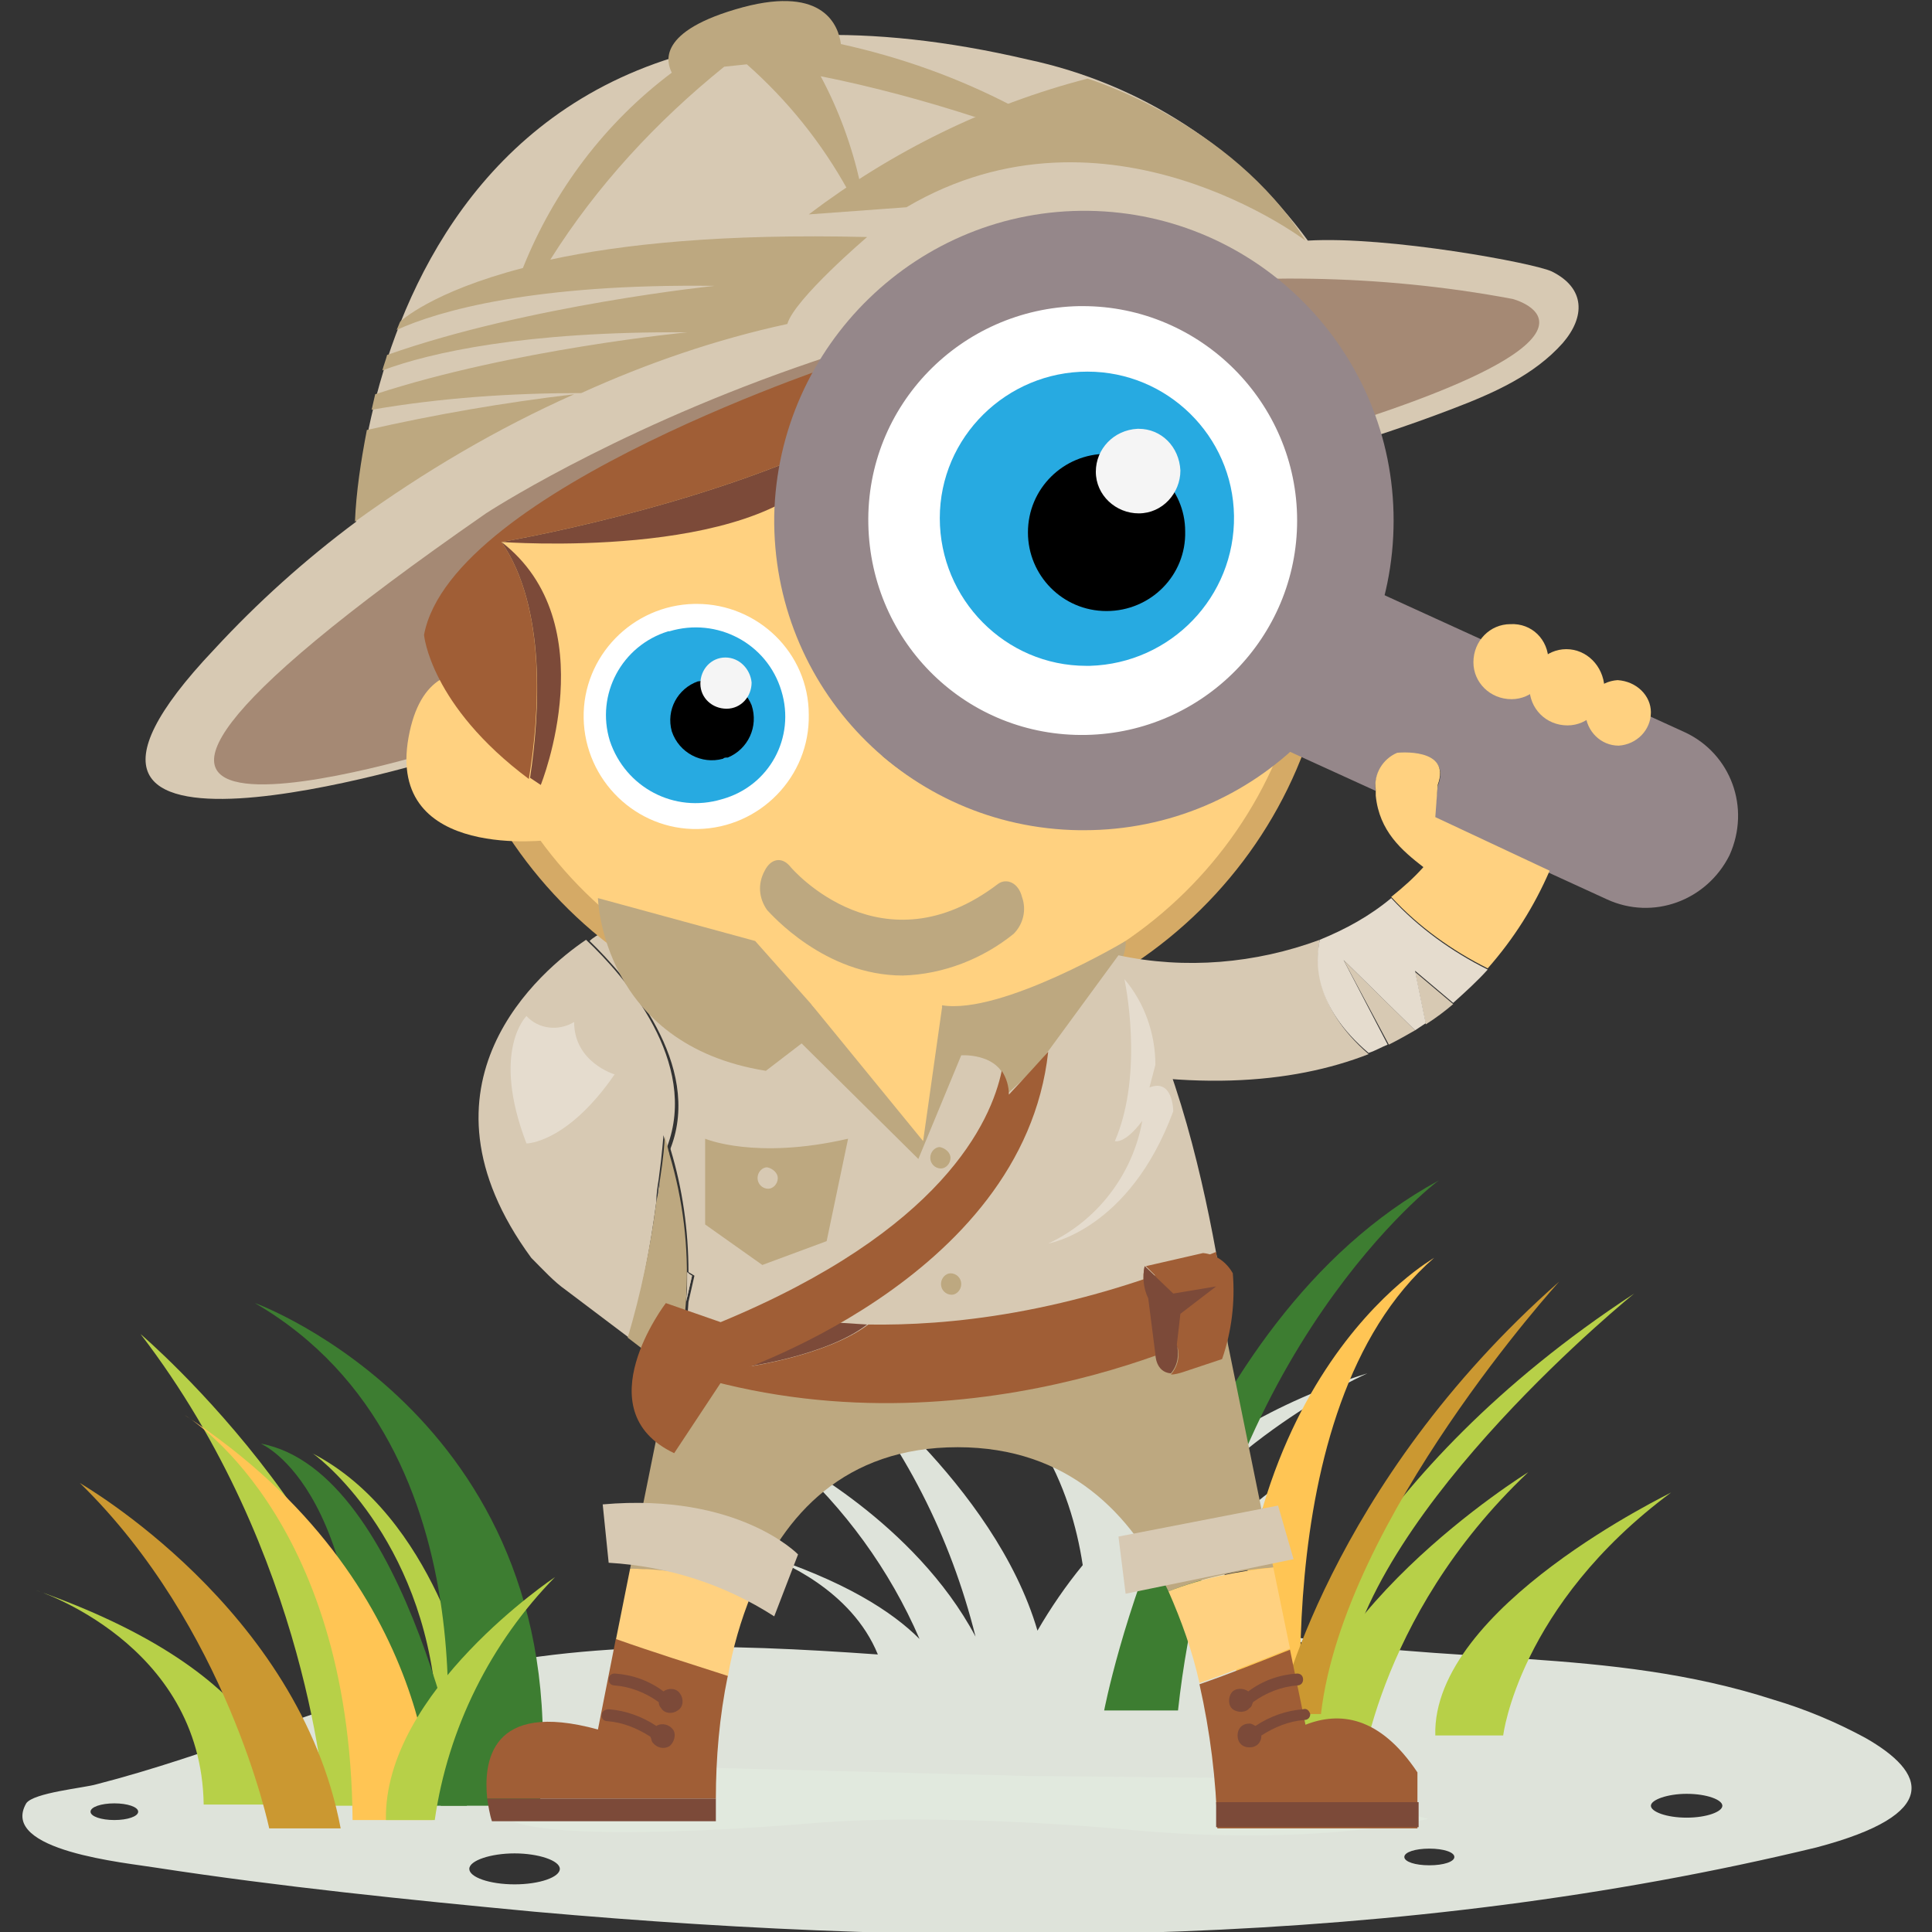 <?xml version="1.0" ?>
<svg xmlns="http://www.w3.org/2000/svg" viewBox="0 0 162.2 162.2">
	<rect x="0" y="0" width="162.2" height="162.2" fill="#333333" stroke="none"/>
	<path fill="#DEE3DA" d="M156.6,145.9c-2.4-1.3-5-2.4-7.7-3.2c-13.9-4.5-27.6-2.8-41.5-5.5c1.6,0.3,2.8,1,2.9,2.5h-0.1  c-3,0.3-6.1,0.4-9.2,0.5c0.1-1,0.2-2.1,0.4-3.1l5.9,0.1c-2-0.3-3.9-0.3-5.9-0.1c1.7-9,6.8-13,8.4-14c-7.3,4.4-10.7,9.6-12.2,13.6  c-0.2-2.1-0.6-4.2-1.3-6.3c7.3-10.2,18.5-15.1,18.5-15.1c-7.5,2.3-14.3,6.3-19.9,11.7c-5.5-10.5-16.8-14.2-16.8-14.2  c8.6,4.4,11.8,12,12.8,18.6c-1.4,1.7-2.7,3.6-3.8,5.5c-3.6-12.3-16.8-22.1-16.8-22.1c5.6,6.5,9.5,14.2,11.6,22.6  c-5.1-9.6-15.7-15-15.7-15c4.7,4.2,8.5,9.4,11,15.2c-2.3-2.3-6.3-4.9-13.5-7.2c1.9,0.6,7.8,3.1,10,8.5c-12.7-0.9-25.3-1.3-37.7,2  c-9.5,2.5-18.2,6.4-27.9,8.9c-1,0.3-5.3,0.7-5.9,1.6c-2.3,4,8.5,5,10.9,5.4c10.4,1.6,21.2,2.7,31.8,3.7c35.9,3.2,72.9,3,107.6-5.4  C163.1,152.3,161.7,148.8,156.6,145.9z M9.6,152.8c-1.1,0-2-0.3-2-0.7s0.9-0.7,2-0.7s2,0.3,2,0.7S10.7,152.8,9.6,152.8z M43.2,158.2  c-2.1,0-3.8-0.6-3.8-1.3s1.8-1.3,3.8-1.3s3.8,0.6,3.8,1.3S45.3,158.2,43.2,158.2L43.2,158.2z M120,156.6c-1.2,0-2.1-0.3-2.1-0.7  s0.9-0.7,2.1-0.7s2.1,0.3,2.1,0.7S121.2,156.6,120,156.6L120,156.6z M141.6,152.6c-1.7,0-3-0.5-3-1s1.4-1,3-1c1.7,0,3,0.5,3,1  S143.3,152.6,141.6,152.6z"/>
	<path fill="#E1E9DE" d="M119.9,152.7c0,0-9.4,2.4-25.3,0.9c0,0-15.4-1.5-26.8-0.5c0,0-40.2,3.5-20.4-5l38.8,1l20.8,0.2"/>
	<path fill="#3D7D31" d="M98.9,143.6h-6.2c0,0,6.2-32.6,28.1-44.5C120.7,99.1,102.2,113.3,98.9,143.6z"/>
	<path fill="#B7D048" d="M137.2,108.6c0,0-21.9,17.7-24.3,32.4h-4.4C108.6,141,113.8,123.9,137.2,108.6z"/>
	<path fill="#FFC554" d="M103.9,149.5h5.7c0,0-3.8-31.2,10.8-43.9C120.5,105.6,101.5,116,103.9,149.5z"/>
	<path fill="#B7D048" d="M120.5,145.7h5.7c0,0,1.3-10.9,14.1-20.4C140.4,125.3,120.2,134.9,120.5,145.7z"/>
	<path fill="#B7D048" d="M108.3,149.9h5.8c0,0,1.2-14,14.2-26.3C128.3,123.6,108.2,136,108.3,149.9z"/>
	<path fill="#B7D048" d="M36.5,141.7h3c0,0-3-14.4-13.3-19.7C26.2,121.9,34.9,128.2,36.5,141.7z"/>
	<path fill="#CB9831" d="M130.9,107.6c0,0-18.1,19.9-20,36.3h-3.6C107.3,143.9,111.5,124.7,130.9,107.6z"/>
	<path fill="#3D7D31" d="M45.3,151.6H37c0,0,5.4-30-15.6-42.2C21.5,109.4,48.6,119.4,45.3,151.6z"/>
	<path fill="#3D7D31" d="M30.2,151.6h9c0,0-4.9-28.1-17.3-30.4C21.8,121.2,31.6,124.9,30.2,151.6z"/>
	<path fill="#B7D048" d="M33.6,151.6h-6.3c0,0-1.3-21.1-15.5-39.6C11.8,112,33.8,130.7,33.6,151.6z"/>
	<path fill="#B7D048" d="M3,133.5c0,0,13.9,4.4,14.1,18h6.8C23.8,151.5,24.7,141.1,3,133.5z"/>
	<path fill="#CB9831" d="M28.6,153.5h-6c0,0-3.5-16.9-15.9-29C6.8,124.6,25.1,135,28.6,153.5z"/>
	<g>
		<path fill="#FFC554" d="M15.5,118.8c0,0,13.9,8.2,14.1,34h6.7C36.3,152.8,37.2,133,15.5,118.8z"/>
		<path fill="#B7D048" d="M32.4,152.8h4.1c1.1-7.7,4.7-14.9,10.1-20.4C46.6,132.4,32.2,142,32.4,152.8z"/>
	</g>
	<g>
		<path fill="#D7C9B3" d="M83.8,75.4l-33.3,2.9c-0.3,0.2-0.7,0.4-1,0.7c3.2,3.1,9.5,10.4,6.8,17.4v0.1c1,3.3,1.5,6.8,1.5,10.3   l0.5,0.3l-0.5,2.2c-0.1,1.8-0.4,3.6-0.7,5.3c6.2,2.5,20.2,5.2,46-3.2C102,103.7,97.3,72.9,83.8,75.4z"/>
		<path fill="#95878A" d="M99.7,43.6c0.1,4.9-3.8,8.9-8.7,9s-8.9-3.8-9-8.7c-0.1-4.9,3.8-8.9,8.7-9c0,0,0,0,0,0h0.1   C95.7,34.8,99.6,38.7,99.7,43.6C99.7,43.6,99.7,43.6,99.7,43.6z"/>
		<path fill="#AF846C" d="M39.3,54.5c0,0,10.6-6.7,4.8-23.8c0,0,12.6,12.8,25.2,8.5c0,0-4.8-19,25.6-20.9   C94.9,18.3,38.4-1.1,39.3,54.5z"/>
		<path fill="#D7C9B3" d="M55.2,100.9c0.1-0.7,0.2-1.3,0.2-1.9C55.3,99.7,55.2,100.3,55.2,100.9z"/>
		<path fill="#D7C9B3" d="M57.7,106.8c0,0.8,0,1.7-0.1,2.5l0.5-2.2C57.9,107,57.8,106.9,57.7,106.8z"/>
		<path fill="#D7C9B3" d="M57.7,106.8c0,0.8,0,1.7-0.1,2.5l0.5-2.2C57.9,107,57.8,106.9,57.7,106.8z"/>
		<path fill="#7C4A39" d="M72.8,111.2c-1.7-0.1-3.1-0.2-4.3-0.3l-6.2,3.9C62.3,114.8,69.3,113.9,72.8,111.2z"/>
		<g>
			<path fill="#FFD180" d="M110.9,50.2c0,19.8-16.3,36-36.5,36s-36.6-16.1-36.6-36s16.4-36,36.6-36S110.9,30.3,110.9,50.2z"/>
			<path fill="#D5AA66" d="M74.3,87.2c-20.7,0-37.6-16.6-37.6-37s16.9-37,37.6-37s37.5,16.6,37.5,37S95,87.2,74.3,87.2z M74.3,15.2    c-19.6,0-35.6,15.7-35.6,35s16,35,35.6,35s35.6-15.7,35.6-35S94,15.2,74.3,15.2z"/>
		</g>
		<path fill="#FFFFFF" d="M67.9,60c0.1,5.2-4.1,9.5-9.3,9.6s-9.5-4.1-9.6-9.3c-0.1-5.2,4.1-9.5,9.3-9.6h0.2   C63.6,50.7,67.9,54.8,67.9,60C67.9,60,67.9,60,67.9,60z"/>
		<path fill="#27AAE1" d="M60.6,67.1c-4,1.2-8.1-1-9.4-4.9c-1.2-3.9,1-8,4.9-9.2h0.1c4-1.2,8.2,1,9.4,5C66.8,61.9,64.6,66,60.6,67.1   C60.7,67.2,60.7,67.2,60.6,67.1L60.6,67.1z"/>
		<path d="M60.7,63.7c-1.8,0.5-3.7-0.5-4.3-2.3c-0.5-1.8,0.5-3.6,2.2-4.2h0.1c1.8-0.6,3.7,0.3,4.4,2c0.6,1.8-0.3,3.7-2,4.4   C60.9,63.6,60.8,63.6,60.7,63.7L60.7,63.7z"/>
		<path fill="#BDA880" d="M75.8,81.9c-6.6,0-11.1-5.2-11.4-5.5c-0.7-1-0.8-2.2-0.2-3.3c0.5-1,1.4-1.2,2.1-0.4   c0.3,0.4,7.8,8.9,17.5,1.5c0.7-0.5,1.7-0.1,2,1.1c0.4,1.1,0.1,2.3-0.7,3.1C82.5,80.5,79.2,81.8,75.8,81.9L75.8,81.9z"/>
		<path fill="#F5F5F5" d="M63.1,57.3c0,1.2-0.9,2.2-2.1,2.2s-2.2-0.9-2.2-2.1c0-1.2,0.9-2.2,2.1-2.2l0,0C62.1,55.2,63,56.2,63.1,57.3   C63,57.3,63,57.3,63.1,57.3L63.1,57.3z"/>
		<path fill="#7E7275" d="M115.5,35.8c2.8,14.5-6.8,28.6-21.3,31.3c-1.8,0.3-3.7,0.5-5.5,0.5c-5.2,0-10.3-1.5-14.7-4.2   c11,9.3,27.5,7.8,36.8-3.2c3.8-4.6,6-10.3,6.1-16.3C116.9,41.2,116.4,38.4,115.5,35.8z"/>
		<path fill="#A05E36" d="M98.8,112.9l0.3-2.6l3-2.3l-3.6,0.6l-2.4-2.3c-0.2,0.9-0.1,1.9,0.3,2.7l0.6,4.7c0,0,0,1.5,1.3,1.6   C98.9,114.6,99,113.7,98.8,112.9z"/>
		<g>
			<path fill="#D7C9B3" d="M47.5,108.3l5.3,4c1.1-3.8,1.8-7.6,2.3-11.4c0-0.6,0.1-1.3,0.2-1.9c0.3-2.2,0.4-3.7,0.4-3.7    c0.1,0.4,0.2,0.8,0.3,1.1v-0.1c2.7-7.1-3.5-14.3-6.8-17.4c-3.7,2.5-15.3,12.1-4.6,26.7C45.6,106.6,46.5,107.6,47.5,108.3z"/>
			<path fill="#BDA880" d="M50.2,75.4c0,0,0.3,12.3,14.1,14.5l3-2.3l9.8,9.7l3.6-8.7c0,0,3.9-0.3,3.9,3.2c0,0,10.2-9,9.9-12.8    c0,0-10.4,6.2-15.4,5.4l-2.3,9.7L63.4,79L50.2,75.4z"/>
			<polyline fill="#FFD180" points="68.1,84.3 77.5,95.8 79.1,84.5   "/>
			<path fill="#BDA880" d="M59.2,95.6c0,0,4.2,1.8,12,0l-1.8,8.6l-5.4,2l-4.8-3.4L59.2,95.6z"/>
			<path fill="#D7C9B3" d="M116.6,87.7c0.8-0.4,1.5-0.8,2.2-1.2l-6-5.9L116.6,87.7z"/>
			<path fill="#D7C9B3" d="M110.8,78.9c-5.4,2-11.3,2.5-16.9,1.3l-6.3,8.6c12,3,20.9,2.2,27.3-0.3C110.3,84.5,110.5,80.7,110.8,78.9z    "/>
			<path fill="#D7C9B3" d="M118.8,81.6l0.9,4.4c0.8-0.5,1.6-1.1,2.3-1.7L118.8,81.6z"/>
			<path fill="#E5DCCE" d="M122,84.2c1-0.9,2-1.8,2.9-2.8c-3-1.5-5.8-3.5-8.1-6c-1.8,1.5-3.8,2.6-6,3.5c-0.4,1.9-0.5,5.6,4.1,9.5    c0.6-0.2,1.1-0.5,1.6-0.7l-3.7-7.1l6,5.9c0.3-0.2,0.6-0.4,0.9-0.6l-0.9-4.4L122,84.2z"/>
			<path fill="#E5DCCE" d="M44.2,85.3c0,0-3,2.9,0,10.7c0,0,3.4,0,7.4-5.8c0,0-3.4-1-3.4-4.4C46.9,86.6,45.2,86.4,44.2,85.3z"/>
			<path fill="#BDA880" d="M56.2,96.9c0-0.1-0.1-0.3-0.1-0.4c-0.1-0.4-0.2-0.8-0.3-1.1v0.1c0,0.4-0.1,1.7-0.4,3.6    c0,0.3,0,0.5-0.1,0.8c0,0.2,0,0.4-0.1,0.5l-0.1,0.5c-0.5,3.9-1.3,7.7-2.4,11.4l3.4,2.6l-1.1,5.3C58.1,112.8,58.5,104.6,56.2,96.9z    "/>
			<path fill="#D7C9B3" d="M65.3,98.9c0,0.5-0.4,0.9-0.8,0.9c-0.5,0-0.9-0.4-0.9-0.9c0-0.5,0.4-0.9,0.8-0.9l0,0    C64.9,98.1,65.3,98.5,65.3,98.9C65.3,98.9,65.3,98.9,65.3,98.9L65.3,98.9z"/>
			<path fill="#BDA880" d="M80.7,107.8c0,0.5-0.4,0.9-0.8,0.9c-0.5,0-0.9-0.4-0.9-0.9c0-0.5,0.4-0.9,0.8-0.9l0,0    C80.3,106.9,80.7,107.3,80.7,107.8C80.7,107.8,80.7,107.8,80.7,107.8L80.7,107.8z"/>
			<path fill="#BDA880" d="M79.8,97.2c0,0.5-0.4,0.9-0.8,0.9c-0.5,0-0.9-0.4-0.9-0.9c0-0.5,0.4-0.9,0.8-0.9l0,0    C79.4,96.4,79.8,96.8,79.8,97.2C79.8,97.2,79.8,97.2,79.8,97.2L79.8,97.2z"/>
			<path fill="#E5DCCE" d="M97,89.4c0-2.6-0.9-5.2-2.6-7.2c0,0,1.7,7.8-0.8,13.6c0,0,0.8,0.3,2.3-1.7c-0.8,4.5-3.8,8.4-7.9,10.3    c0,0,6.8-1.1,10.5-11.1c0,0,0-2.8-2-2L97,89.4z"/>
		</g>
		<g>
			<path fill="#BDA880" d="M56.9,114.6c-0.4,1.9-1,3.8-1.7,5.7l-2.3,11.4c3.5,0.1,7,0.8,10.2,2.1c2.7-6.6,7.8-12.3,17.3-12.3    c9.3,0,14.6,5.6,17.7,12.1c2.8-1.1,5.8-1.8,8.8-2l-3.8-18.7c0,0-0.1-0.6-0.2-1.7C77.1,119.8,63.1,117.1,56.9,114.6z"/>
			<path fill="#FFD180" d="M98.1,133.6c1.1,2.5,2,5,2.6,7.7c2.6-0.9,5.1-1.9,7.6-2.9l-1.4-6.8C103.9,131.9,100.9,132.5,98.1,133.6z"/>
			<path fill="#FFD180" d="M63.1,133.8c-3.2-1.4-6.7-2.1-10.2-2.1l-1.2,6c3.1,1,6.3,2.1,9.4,3.1C61.5,138.4,62.2,136,63.1,133.8z"/>
			<path fill="#D7C9B3" d="M51.1,131.2c5,0.3,9.7,1.8,13.9,4.5l2-5.2c0,0-5-5.2-16.4-4.2L51.1,131.2z"/>
			<polygon fill="#D7C9B3" points="94.5,133.8 108.6,130.9 107.3,126.4 93.9,129   "/>
			<path fill="#A05E36" d="M109.6,144.8l-1.3-6.3c-2.5,1-5,2-7.6,2.9c0.9,4,1.4,8,1.5,12.1H119v-4.7    C115.8,144,112.4,143.7,109.6,144.8z"/>
			<g>
				<path fill="#7C4A39" d="M109.4,143.5c-1.4,0.1-2.8,0.6-4,1.4c-0.2-0.1-0.3-0.2-0.5-0.2c-0.6,0-1,0.4-1,1s0.4,1,1,1s1-0.4,1-1     c1.1-0.7,2.3-1.2,3.6-1.3c0.3,0,0.5-0.2,0.5-0.5C109.9,143.6,109.7,143.4,109.4,143.5C109.4,143.4,109.4,143.4,109.4,143.5     L109.4,143.5z"/>
				<path fill="#7C4A39" d="M105.2,142.9c1.1-0.8,2.4-1.3,3.7-1.4c0.3,0,0.5-0.2,0.5-0.5s-0.2-0.5-0.5-0.5l0,0     c-1.5,0.1-2.9,0.6-4.1,1.5c-0.4-0.3-1.1-0.3-1.4,0.1c-0.3,0.4-0.3,1.1,0.1,1.4s1.1,0.3,1.4-0.1     C105.1,143.3,105.1,143.1,105.2,142.9L105.2,142.9z"/>
			</g>
			<polyline fill="#7C4A39" points="102.1,153.4 102.1,151.3 119.1,151.3 119.1,153.4   "/>
			<path fill="#A05E36" d="M61.1,140.7c-3.1-1-6.3-2-9.4-3.1l-1.5,7.6c-9.1-2.5-9.6,2.8-9.3,5.8h19.2    C60.1,147.6,60.4,144.1,61.1,140.7z"/>
			<path fill="#7C4A39" d="M60.1,152.9c0,0,0-0.7,0-1.9H40.9c0.1,0.6,0.2,1.3,0.4,1.9H60.1z"/>
			<g>
				<path fill="#7C4A39" d="M51.1,143.5c1.4,0.1,2.8,0.6,4,1.4c0.5-0.3,1.1-0.1,1.4,0.3s0.1,1.1-0.3,1.4c-0.5,0.3-1.1,0.1-1.4-0.3     c-0.1-0.1-0.1-0.3-0.2-0.5c-1.1-0.7-2.3-1.2-3.6-1.3c-0.3,0-0.5-0.2-0.5-0.5C50.5,143.7,50.8,143.5,51.1,143.5     C51,143.5,51,143.5,51.1,143.5L51.1,143.5z"/>
				<path fill="#7C4A39" d="M55.3,142.9c-1.1-0.8-2.4-1.3-3.7-1.4c-0.3,0-0.5-0.2-0.5-0.5s0.2-0.5,0.5-0.5l0,0     c1.5,0.1,2.9,0.6,4.1,1.5c0.4-0.3,1.1-0.3,1.4,0.2c0.3,0.4,0.3,1.1-0.2,1.4l0,0c-0.4,0.3-1.1,0.3-1.4-0.2     C55.4,143.3,55.3,143.1,55.3,142.9z"/>
			</g>
		</g>
		<path fill="#D7C9B3" d="M37.4,63.5c0,0-39.7,12.4-19.4-9c3.6-3.9,7.6-7.5,11.9-10.7c0,0,1.3-51.7,56.4-38.8   c9.4,2,17.8,7.4,23.5,15.2c6.7-0.4,19.1,1.9,20.5,2.6c2.8,1.4,2.8,3.8,0.9,6c-2.4,2.7-5.8,4.2-9.2,5.5c-3.9,1.5-7.9,2.8-12,4   c-0.3,0.1-0.6,0.2-0.9,0.3c0,0-0.4,0-0.4-0.3l-1.1-8c0,0-24.6-15.2-65.3,14.6C42.1,45,33.5,55.4,37.4,63.5z"/>
		<path fill="#A58974" d="M37.4,62.8c0,0-45.9,14.5,3.4-19.7c0,0,40.5-26.6,86.2-18c0,0,11.5,3-17.8,11.7L108.5,26   c0,0-47.9,0-70.7,22.9L37.4,62.8z"/>
		<g>
			<path fill="#BDA880" d="M91.3,6.6C82.8,8.8,74.9,12.7,67.9,18l8.2-0.6c16.8-9.9,33.5,2.8,33.5,2.8C103.3,10.2,91.3,6.6,91.3,6.6z"/>
			<path fill="#BDA880" d="M29.8,43.8c5.8-4.2,11.9-7.8,18.4-10.7c-5.9,0.7-11.7,1.7-17.4,3C30.3,38.7,29.9,41.3,29.8,43.8z"/>
			<path fill="#BDA880" d="M46.2,21.8c3.9-6.2,8.9-11.6,14.6-16.2l1.9-0.2c3.4,3,6.3,6.6,8.5,10.6c0.3-0.2,0.6-0.5,1-0.7    c-0.7-3.1-1.8-6.1-3.3-8.9c4.5,0.9,8.9,2.1,13.2,3.5C83,9.5,84,9.2,85,8.9c-4.6-2.4-9.4-4.1-14.4-5.2c-0.2-1.5-1.4-4.9-8.2-3.1    c-7.4,2-6.4,4.7-6,5.5c-5.6,4.2-9.9,9.9-12.5,16.4c-7.7,2-10.3,4.5-10.3,4.5c-0.1,0.2-0.2,0.5-0.3,0.7c3.5-1.6,11.5-3.9,26.7-3.7    c0,0-15.6,1.6-27.5,5.8c-0.1,0.4-0.3,0.9-0.4,1.3c4-1.5,12-3.3,25.6-3.2c0,0-14.6,1.4-26.2,5.2c-0.1,0.4-0.2,0.9-0.3,1.3    c5.8-1,11.7-1.4,17.6-1.4c5.5-2.5,11.3-4.5,17.3-5.8c0.6-2.1,6.7-7.3,6.7-7.3C60.7,19.6,52.2,20.5,46.2,21.8z"/>
		</g>
		<g>
			<path fill="#A05E36" d="M103.5,106.9c-0.5-0.9-1.4-1.6-2.5-1.7l-4.8,1.1l2.3,2.3l3.6-0.6l-3,2.3l-0.3,2.6c0.3,0.9,0.1,1.8-0.5,2.5    c0.3,0,0.7-0.1,1-0.2l3.3-1.1C103.4,111.8,103.7,109.3,103.5,106.9z"/>
			<g>
				<path fill="#A05E36" d="M102.1,105.1c-12.6,5.3-22.6,6.2-29.2,6.1c-3.6,2.7-10.5,3.6-10.5,3.6l6.2-3.9c-1.2-0.1-2.4-0.3-3.5-0.6     l-8.8,4.6c24.4,8.2,46.7-3.6,46.7-3.6L102.1,105.1z"/>
				<path fill="#A05E36" d="M84.7,91.9c0-0.7-0.2-1.4-0.6-2c-0.9,4.3-5,13.4-23.6,21.1l-4.6-1.6c0,0-6.9,9,0.7,12.6l4.3-6.5     c0,0,25-7.9,27.1-27.2C86.2,90.3,84.7,91.9,84.7,91.9z"/>
				<path fill="#7C4A39" d="M98.8,112.9l0.3-2.6l3-2.3l-3.6,0.6l-2.4-2.3c-0.2,0.9-0.1,1.9,0.3,2.7l0.6,4.7c0,0,0,1.5,1.3,1.6     C98.9,114.6,99,113.7,98.8,112.9z"/>
			</g>
		</g>
		<path fill="#FFD180" d="M46.3,70.5c0,0-13.9,1.9-12-8.6s12-2.7,12-2.7"/>
		<g>
			<path fill="#A05E36" d="M42.1,45.5c0,0,16.7-2.8,29.2-9c2-3.2-2.9,1.3-2.9,1.3l3.2-7.7c0,0-33.7,10.9-36,23.2    c0,0,0.5,5.9,8.8,12.1C45.3,60,45.9,51,42.1,45.5z"/>
			<path fill="#7C4A39" d="M42.1,45.5c3.8,5.5,3.2,14.5,2.4,19.8c0.3,0.2,0.6,0.4,0.9,0.6C45.4,65.9,50.9,52.3,42.1,45.5z"/>
			<path fill="#7C4A39" d="M69.3,39.3c0.7-0.9,1.4-1.8,2-2.8c-12.5,6.2-29.2,9-29.2,9S63.2,47.1,69.3,39.3z"/>
		</g>
		<g>
			<path fill="#95878A" d="M141.5,61.5L106,45.3c-3.9-1.8-8.4-0.1-10.3,3.7c-1.7,3.8-0.1,8.2,3.6,10l0.2,0.1l16,7.3    c-0.2-1.3,0.6-2.6,1.8-3.1c0,0,4.7-0.5,3.4,2.7l-0.3,2.7l9.7,4.6l0,0l4.8,2.2c3.9,1.8,8.4,0.1,10.3-3.7    C147,67.8,145.3,63.3,141.5,61.5L141.5,61.5z"/>
			<path fill="#FFD180" d="M120.7,65.9c1.2-3.2-3.4-2.7-3.4-2.7c-1.2,0.5-2,1.8-1.8,3.1v0.5c0.3,3,2.2,4.6,4,6    c-0.8,0.9-1.7,1.7-2.7,2.5c2.3,2.5,5.1,4.5,8.1,6c2.2-2.5,3.9-5.2,5.2-8.2l-9.6-4.5L120.7,65.9z"/>
			<path fill="#FFFFFF" d="M113,43.7c0.2,12.3-9.7,22.5-22,22.7c-12.3,0.2-22.5-9.7-22.7-22c-0.2-12.3,9.7-22.5,22-22.7h0.3    C102.8,21.6,112.9,31.5,113,43.7C113,43.7,113,43.7,113,43.7z"/>
			<path fill="#95878A" d="M90.6,69.7C76.2,69.5,64.8,57.7,65,43.3C65.3,29,77.1,17.5,91.4,17.7c14.2,0.2,25.6,11.8,25.6,26    c0,14.4-11.6,26-26,26C90.9,69.7,90.7,69.7,90.6,69.7z M90.6,25.7c-9.9,0.2-17.9,8.3-17.7,18.3s8.3,17.9,18.3,17.7    c9.8-0.2,17.7-8.2,17.7-18c0-9.9-8.1-18-18-18C90.8,25.7,90.7,25.7,90.6,25.7z"/>
			<path fill="#27AAE1" d="M91.2,55.9c-6.8,0-12.3-5.6-12.3-12.4s5.6-12.3,12.4-12.3c6.7,0,12.2,5.4,12.3,12.1    c0.1,6.8-5.3,12.4-12.1,12.6C91.4,55.9,91.3,55.9,91.2,55.9z"/>
			<path d="M92.9,51.3c-3.7,0-6.6-3-6.6-6.6c0-3.7,3-6.6,6.6-6.6c3.6,0,6.6,2.9,6.6,6.5C99.6,48.3,96.6,51.3,92.9,51.3    C92.9,51.3,92.9,51.3,92.9,51.3z"/>
			<path fill="#F5F5F5" d="M99.1,39.5c0,1.9-1.5,3.6-3.5,3.6c-1.9,0-3.6-1.5-3.6-3.5c0-1.9,1.5-3.5,3.5-3.6h0.1    C97.5,36,99,37.5,99.1,39.5C99.1,39.5,99.1,39.5,99.1,39.5L99.1,39.5z"/>
			<path fill="#FFD180" d="M130,55.5c0,1.8-1.4,3.2-3.1,3.2c-1.8,0-3.2-1.4-3.2-3.1c0-1.8,1.4-3.2,3.1-3.2c0,0,0,0,0,0l0,0    C128.6,52.3,130,53.7,130,55.5C130,55.5,130,55.5,130,55.5L130,55.5z"/>
			<path fill="#FFD180" d="M134.7,57.7c0,1.8-1.4,3.2-3.1,3.2c-1.8,0-3.2-1.4-3.2-3.2c0-1.8,1.4-3.2,3.1-3.2l0,0    C133.2,54.5,134.6,55.9,134.7,57.7C134.7,57.7,134.7,57.7,134.7,57.7L134.7,57.7z"/>
			<path fill="#FFD180" d="M138.6,59.8c0,1.5-1.2,2.7-2.7,2.8c-1.5,0-2.7-1.2-2.8-2.7c0-1.5,1.2-2.7,2.7-2.8l0,0    C137.4,57.2,138.6,58.4,138.6,59.8C138.6,59.8,138.6,59.8,138.6,59.8L138.6,59.8z"/>
		</g>
	</g>
</svg>